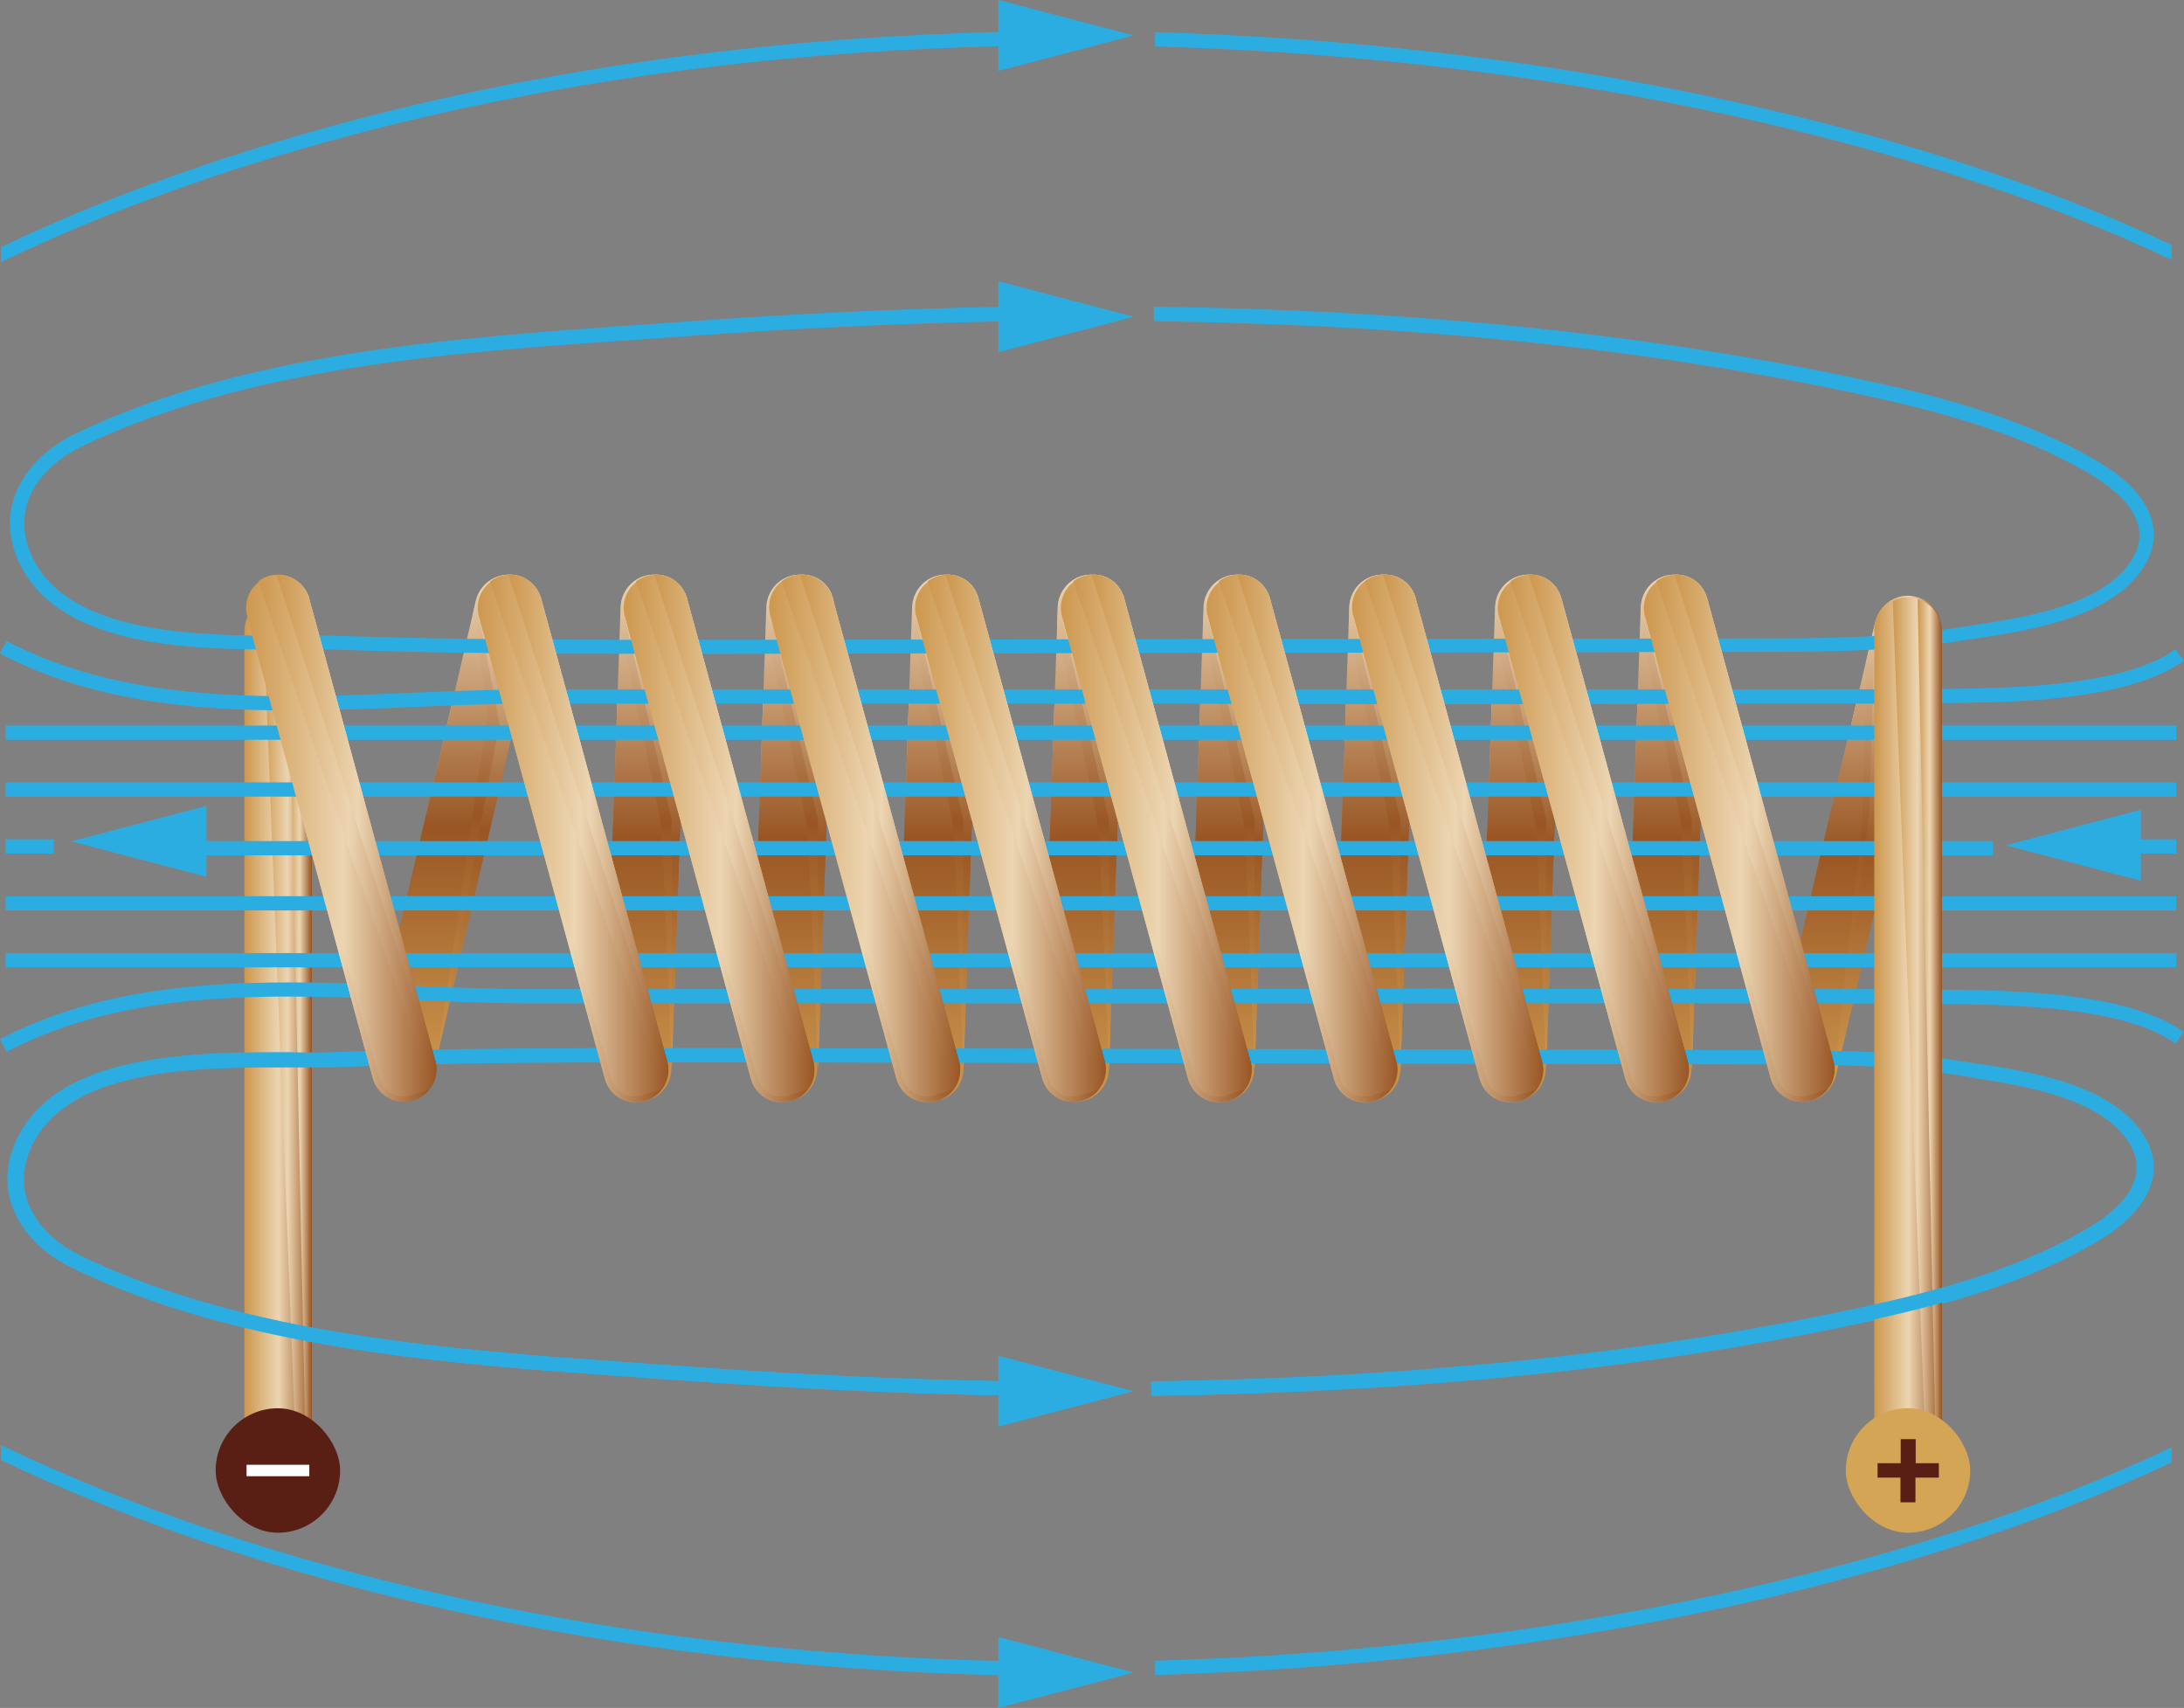 <svg xmlns="http://www.w3.org/2000/svg" xmlns:xlink="http://www.w3.org/1999/xlink" viewBox="0 0 265.21 207.39"><rect x="0" y="0" width="265.21" height="207.39" fill="#808080" stroke="none"/><defs><style>.cls-1{isolation:isolate;}.cls-2{fill:url(#未命名的渐变_8);}.cls-26,.cls-27,.cls-28,.cls-29,.cls-3,.cls-30,.cls-31,.cls-32,.cls-33,.cls-34,.cls-35,.cls-36,.cls-37,.cls-38,.cls-39,.cls-4,.cls-40,.cls-41,.cls-42,.cls-43,.cls-44,.cls-45,.cls-5,.cls-58,.cls-59,.cls-61,.cls-62,.cls-65,.cls-66,.cls-68,.cls-69,.cls-71,.cls-72,.cls-74,.cls-75,.cls-77,.cls-78,.cls-80,.cls-81,.cls-83,.cls-84,.cls-86,.cls-87,.cls-89,.cls-90{mix-blend-mode:multiply;}.cls-3{fill:url(#未命名的渐变_8-2);}.cls-4{fill:url(#未命名的渐变_8-3);}.cls-6{fill:url(#未命名的渐变_13);}.cls-7{fill:url(#未命名的渐变_13-2);}.cls-8{fill:url(#未命名的渐变_13-3);}.cls-9{fill:url(#未命名的渐变_13-4);}.cls-10{fill:url(#未命名的渐变_13-5);}.cls-11{fill:url(#未命名的渐变_13-6);}.cls-12{fill:url(#未命名的渐变_13-7);}.cls-13{fill:url(#未命名的渐变_13-8);}.cls-14{fill:url(#未命名的渐变_13-9);}.cls-15{fill:url(#未命名的渐变_13-10);}.cls-16{fill:url(#未命名的渐变_13-11);}.cls-17{fill:url(#未命名的渐变_13-12);}.cls-18{fill:url(#未命名的渐变_13-13);}.cls-19{fill:url(#未命名的渐变_13-14);}.cls-20{fill:url(#未命名的渐变_13-15);}.cls-21{fill:url(#未命名的渐变_13-16);}.cls-22{fill:url(#未命名的渐变_13-17);}.cls-23{fill:url(#未命名的渐变_13-18);}.cls-24{fill:url(#未命名的渐变_13-19);}.cls-25{fill:url(#未命名的渐变_13-20);}.cls-26{fill:url(#未命名的渐变_13-21);}.cls-27{fill:url(#未命名的渐变_13-22);}.cls-28{fill:url(#未命名的渐变_13-23);}.cls-29{fill:url(#未命名的渐变_13-24);}.cls-30{fill:url(#未命名的渐变_13-25);}.cls-31{fill:url(#未命名的渐变_13-26);}.cls-32{fill:url(#未命名的渐变_13-27);}.cls-33{fill:url(#未命名的渐变_13-28);}.cls-34{fill:url(#未命名的渐变_13-29);}.cls-35{fill:url(#未命名的渐变_13-30);}.cls-36{fill:url(#未命名的渐变_13-31);}.cls-37{fill:url(#未命名的渐变_13-32);}.cls-38{fill:url(#未命名的渐变_13-33);}.cls-39{fill:url(#未命名的渐变_13-34);}.cls-40{fill:url(#未命名的渐变_13-35);}.cls-41{fill:url(#未命名的渐变_13-36);}.cls-42{fill:url(#未命名的渐变_13-37);}.cls-43{fill:url(#未命名的渐变_13-38);}.cls-44{fill:url(#未命名的渐变_13-39);}.cls-45{fill:url(#未命名的渐变_13-40);}.cls-46{fill:#2cade2;}.cls-47{fill:url(#未命名的渐变_8-4);}.cls-48{fill:url(#未命名的渐变_8-5);}.cls-49{fill:url(#未命名的渐变_8-6);}.cls-50{fill:url(#未命名的渐变_8-7);}.cls-51{fill:url(#未命名的渐变_8-8);}.cls-52{fill:url(#未命名的渐变_8-9);}.cls-53{fill:url(#未命名的渐变_8-10);}.cls-54{fill:url(#未命名的渐变_8-11);}.cls-55{fill:url(#未命名的渐变_8-12);}.cls-56{fill:url(#未命名的渐变_8-13);}.cls-57,.cls-60,.cls-64,.cls-67,.cls-70,.cls-73,.cls-76,.cls-79,.cls-82,.cls-85,.cls-88{mix-blend-mode:screen;}.cls-57{fill:url(#未命名的渐变_8-14);}.cls-58{fill:url(#未命名的渐变_8-15);}.cls-59{fill:url(#未命名的渐变_8-16);}.cls-60{fill:url(#未命名的渐变_8-17);}.cls-61{fill:url(#未命名的渐变_8-18);}.cls-62{fill:url(#未命名的渐变_8-19);}.cls-63{fill:url(#未命名的渐变_8-20);}.cls-64{fill:url(#未命名的渐变_8-21);}.cls-65{fill:url(#未命名的渐变_8-22);}.cls-66{fill:url(#未命名的渐变_8-23);}.cls-67{fill:url(#未命名的渐变_8-24);}.cls-68{fill:url(#未命名的渐变_8-25);}.cls-69{fill:url(#未命名的渐变_8-26);}.cls-70{fill:url(#未命名的渐变_8-27);}.cls-71{fill:url(#未命名的渐变_8-28);}.cls-72{fill:url(#未命名的渐变_8-29);}.cls-73{fill:url(#未命名的渐变_8-30);}.cls-74{fill:url(#未命名的渐变_8-31);}.cls-75{fill:url(#未命名的渐变_8-32);}.cls-76{fill:url(#未命名的渐变_8-33);}.cls-77{fill:url(#未命名的渐变_8-34);}.cls-78{fill:url(#未命名的渐变_8-35);}.cls-79{fill:url(#未命名的渐变_8-36);}.cls-80{fill:url(#未命名的渐变_8-37);}.cls-81{fill:url(#未命名的渐变_8-38);}.cls-82{fill:url(#未命名的渐变_8-39);}.cls-83{fill:url(#未命名的渐变_8-40);}.cls-84{fill:url(#未命名的渐变_8-41);}.cls-85{fill:url(#未命名的渐变_8-42);}.cls-86{fill:url(#未命名的渐变_8-43);}.cls-87{fill:url(#未命名的渐变_8-44);}.cls-88{fill:url(#未命名的渐变_8-45);}.cls-89{fill:url(#未命名的渐变_8-46);}.cls-90{fill:url(#未命名的渐变_8-47);}.cls-91{fill:#591f14;}.cls-92{fill:#d3a554;}.cls-93{fill:#fff;}</style><linearGradient id="未命名的渐变_8" x1="29.68" y1="125.63" x2="37.82" y2="125.63" gradientUnits="userSpaceOnUse"><stop offset="0" stop-color="#cd974e"/><stop offset="0.51" stop-color="#ecd5b2"/><stop offset="1" stop-color="#995624"/></linearGradient><linearGradient id="未命名的渐变_8-2" x1="31.89" y1="125.29" x2="37.82" y2="125.29" xlink:href="#未命名的渐变_8"/><linearGradient id="未命名的渐变_8-3" x1="34.91" y1="124.81" x2="37.82" y2="124.81" xlink:href="#未命名的渐变_8"/><linearGradient id="未命名的渐变_13" x1="3586.26" y1="-15.77" x2="3621.35" y2="-15.77" gradientTransform="translate(94.23 3705.59) rotate(-90)" gradientUnits="userSpaceOnUse"><stop offset="0" stop-color="#cd974e"/><stop offset="0.5" stop-color="#995624"/><stop offset="1" stop-color="#ecd5b2"/></linearGradient><linearGradient id="未命名的渐变_13-2" x1="3586.26" y1="1.93" x2="3621.35" y2="1.93" xlink:href="#未命名的渐变_13"/><linearGradient id="未命名的渐变_13-3" x1="3586.26" y1="19.63" x2="3621.35" y2="19.63" xlink:href="#未命名的渐变_13"/><linearGradient id="未命名的渐变_13-4" x1="3586.26" y1="37.33" x2="3621.35" y2="37.33" xlink:href="#未命名的渐变_13"/><linearGradient id="未命名的渐变_13-5" x1="3586.26" y1="55.02" x2="3621.35" y2="55.02" xlink:href="#未命名的渐变_13"/><linearGradient id="未命名的渐变_13-6" x1="3586.26" y1="72.72" x2="3621.35" y2="72.72" xlink:href="#未命名的渐变_13"/><linearGradient id="未命名的渐变_13-7" x1="3586.26" y1="90.42" x2="3621.35" y2="90.42" xlink:href="#未命名的渐变_13"/><linearGradient id="未命名的渐变_13-8" x1="3586.26" y1="108.12" x2="3621.35" y2="108.12" xlink:href="#未命名的渐变_13"/><linearGradient id="未命名的渐变_13-9" x1="3586.26" y1="-39.08" x2="3621.35" y2="-39.08" xlink:href="#未命名的渐变_13"/><linearGradient id="未命名的渐变_13-10" x1="3586.26" y1="131.39" x2="3621.35" y2="131.39" xlink:href="#未命名的渐变_13"/><linearGradient id="未命名的渐变_13-11" x1="78.47" y1="133.79" x2="78.47" y2="69.78" gradientTransform="matrix(1, 0, 0, 1, 0, 0)" xlink:href="#未命名的渐变_13"/><linearGradient id="未命名的渐变_13-12" x1="96.16" y1="133.79" x2="96.16" y2="69.78" gradientTransform="matrix(1, 0, 0, 1, 0, 0)" xlink:href="#未命名的渐变_13"/><linearGradient id="未命名的渐变_13-13" x1="113.86" y1="133.79" x2="113.86" y2="69.78" gradientTransform="matrix(1, 0, 0, 1, 0, 0)" xlink:href="#未命名的渐变_13"/><linearGradient id="未命名的渐变_13-14" x1="131.56" y1="133.79" x2="131.56" y2="69.78" gradientTransform="matrix(1, 0, 0, 1, 0, 0)" xlink:href="#未命名的渐变_13"/><linearGradient id="未命名的渐变_13-15" x1="149.26" y1="133.79" x2="149.26" y2="69.78" gradientTransform="matrix(1, 0, 0, 1, 0, 0)" xlink:href="#未命名的渐变_13"/><linearGradient id="未命名的渐变_13-16" x1="166.95" y1="133.79" x2="166.95" y2="69.78" gradientTransform="matrix(1, 0, 0, 1, 0, 0)" xlink:href="#未命名的渐变_13"/><linearGradient id="未命名的渐变_13-17" x1="184.65" y1="133.79" x2="184.65" y2="69.78" gradientTransform="matrix(1, 0, 0, 1, 0, 0)" xlink:href="#未命名的渐变_13"/><linearGradient id="未命名的渐变_13-18" x1="202.35" y1="133.79" x2="202.35" y2="69.78" gradientTransform="matrix(1, 0, 0, 1, 0, 0)" xlink:href="#未命名的渐变_13"/><linearGradient id="未命名的渐变_13-19" x1="55.48" y1="131.02" x2="55.48" y2="69.78" gradientTransform="matrix(1, 0, 0, 1, 0, 0)" xlink:href="#未命名的渐变_13"/><linearGradient id="未命名的渐变_13-20" x1="225.3" y1="133.79" x2="225.3" y2="72.54" gradientTransform="matrix(1, 0, 0, 1, 0, 0)" xlink:href="#未命名的渐变_13"/><linearGradient id="未命名的渐变_13-21" x1="59.43" y1="127.83" x2="59.43" y2="69.78" gradientTransform="matrix(1, 0, 0, 1, 0, 0)" xlink:href="#未命名的渐变_13"/><linearGradient id="未命名的渐变_13-22" x1="59.03" y1="127.83" x2="59.03" y2="73.75" gradientTransform="matrix(1, 0, 0, 1, 0, 0)" xlink:href="#未命名的渐变_13"/><linearGradient id="未命名的渐变_13-23" x1="79.39" y1="129.87" x2="79.39" y2="69.78" gradientTransform="matrix(1, 0, 0, 1, 0, 0)" xlink:href="#未命名的渐变_13"/><linearGradient id="未命名的渐变_13-24" x1="79.61" y1="129.87" x2="79.61" y2="74.74" gradientTransform="matrix(1, 0, 0, 1, 0, 0)" xlink:href="#未命名的渐变_13"/><linearGradient id="未命名的渐变_13-25" x1="97.15" y1="129.87" x2="97.15" y2="69.78" gradientTransform="matrix(1, 0, 0, 1, 0, 0)" xlink:href="#未命名的渐变_13"/><linearGradient id="未命名的渐变_13-26" x1="97.38" y1="129.87" x2="97.38" y2="74.74" gradientTransform="matrix(1, 0, 0, 1, 0, 0)" xlink:href="#未命名的渐变_13"/><linearGradient id="未命名的渐变_13-27" x1="114.79" y1="129.87" x2="114.79" y2="69.78" gradientTransform="matrix(1, 0, 0, 1, 0, 0)" xlink:href="#未命名的渐变_13"/><linearGradient id="未命名的渐变_13-28" x1="115.01" y1="129.87" x2="115.01" y2="74.74" gradientTransform="matrix(1, 0, 0, 1, 0, 0)" xlink:href="#未命名的渐变_13"/><linearGradient id="未命名的渐变_13-29" x1="132.48" y1="129.87" x2="132.48" y2="69.78" gradientTransform="matrix(1, 0, 0, 1, 0, 0)" xlink:href="#未命名的渐变_13"/><linearGradient id="未命名的渐变_13-30" x1="132.7" y1="129.87" x2="132.7" y2="74.74" gradientTransform="matrix(1, 0, 0, 1, 0, 0)" xlink:href="#未命名的渐变_13"/><linearGradient id="未命名的渐变_13-31" x1="150.18" y1="129.87" x2="150.18" y2="69.78" gradientTransform="matrix(1, 0, 0, 1, 0, 0)" xlink:href="#未命名的渐变_13"/><linearGradient id="未命名的渐变_13-32" x1="150.4" y1="129.87" x2="150.4" y2="74.74" gradientTransform="matrix(1, 0, 0, 1, 0, 0)" xlink:href="#未命名的渐变_13"/><linearGradient id="未命名的渐变_13-33" x1="167.88" y1="129.87" x2="167.88" y2="69.78" gradientTransform="matrix(1, 0, 0, 1, 0, 0)" xlink:href="#未命名的渐变_13"/><linearGradient id="未命名的渐变_13-34" x1="168.1" y1="129.87" x2="168.1" y2="74.74" gradientTransform="matrix(1, 0, 0, 1, 0, 0)" xlink:href="#未命名的渐变_13"/><linearGradient id="未命名的渐变_13-35" x1="185.58" y1="129.87" x2="185.58" y2="69.78" gradientTransform="matrix(1, 0, 0, 1, 0, 0)" xlink:href="#未命名的渐变_13"/><linearGradient id="未命名的渐变_13-36" x1="185.8" y1="129.87" x2="185.8" y2="74.74" gradientTransform="matrix(1, 0, 0, 1, 0, 0)" xlink:href="#未命名的渐变_13"/><linearGradient id="未命名的渐变_13-37" x1="203.27" y1="129.87" x2="203.27" y2="69.78" gradientTransform="matrix(1, 0, 0, 1, 0, 0)" xlink:href="#未命名的渐变_13"/><linearGradient id="未命名的渐变_13-38" x1="203.5" y1="129.87" x2="203.5" y2="74.74" gradientTransform="matrix(1, 0, 0, 1, 0, 0)" xlink:href="#未命名的渐变_13"/><linearGradient id="未命名的渐变_13-39" x1="229.09" y1="131.48" x2="229.09" y2="72.54" gradientTransform="matrix(1, 0, 0, 1, 0, 0)" xlink:href="#未命名的渐变_13"/><linearGradient id="未命名的渐变_13-40" x1="227.95" y1="130.6" x2="227.95" y2="75.9" gradientTransform="matrix(1, 0, 0, 1, 0, 0)" xlink:href="#未命名的渐变_13"/><linearGradient id="未命名的渐变_8-4" x1="57.99" y1="101.78" x2="81.16" y2="101.78" xlink:href="#未命名的渐变_8"/><linearGradient id="未命名的渐变_8-5" x1="75.7" y1="101.78" x2="98.88" y2="101.78" xlink:href="#未命名的渐变_8"/><linearGradient id="未命名的渐变_8-6" x1="227.62" y1="125.63" x2="235.77" y2="125.63" xlink:href="#未命名的渐变_8"/><linearGradient id="未命名的渐变_8-7" x1="93.4" y1="101.78" x2="116.58" y2="101.78" xlink:href="#未命名的渐变_8"/><linearGradient id="未命名的渐变_8-8" x1="111.1" y1="101.78" x2="134.28" y2="101.78" xlink:href="#未命名的渐变_8"/><linearGradient id="未命名的渐变_8-9" x1="128.8" y1="101.78" x2="151.98" y2="101.78" xlink:href="#未命名的渐变_8"/><linearGradient id="未命名的渐变_8-10" x1="146.5" y1="101.78" x2="169.67" y2="101.78" xlink:href="#未命名的渐变_8"/><linearGradient id="未命名的渐变_8-11" x1="164.19" y1="101.78" x2="187.37" y2="101.78" xlink:href="#未命名的渐变_8"/><linearGradient id="未命名的渐变_8-12" x1="181.89" y1="101.78" x2="205.07" y2="101.78" xlink:href="#未命名的渐变_8"/><linearGradient id="未命名的渐变_8-13" x1="199.59" y1="101.78" x2="222.77" y2="101.78" xlink:href="#未命名的渐变_8"/><linearGradient id="未命名的渐变_8-14" x1="227.62" y1="127.3" x2="233.39" y2="127.3" xlink:href="#未命名的渐变_8"/><linearGradient id="未命名的渐变_8-15" x1="229.84" y1="125.29" x2="235.77" y2="125.29" xlink:href="#未命名的渐变_8"/><linearGradient id="未命名的渐变_8-16" x1="232.86" y1="124.81" x2="235.77" y2="124.81" xlink:href="#未命名的渐变_8"/><linearGradient id="未命名的渐变_8-17" x1="57.99" y1="103.77" x2="80.31" y2="103.77" xlink:href="#未命名的渐变_8"/><linearGradient id="未命名的渐变_8-18" x1="59.52" y1="100.82" x2="81.16" y2="100.82" xlink:href="#未命名的渐变_8"/><linearGradient id="未命名的渐变_8-19" x1="61.74" y1="99.92" x2="81.16" y2="99.92" xlink:href="#未命名的渐变_8"/><linearGradient id="未命名的渐变_8-20" x1="29.82" y1="101.78" x2="53" y2="101.78" xlink:href="#未命名的渐变_8"/><linearGradient id="未命名的渐变_8-21" x1="29.82" y1="103.77" x2="52.14" y2="103.77" xlink:href="#未命名的渐变_8"/><linearGradient id="未命名的渐变_8-22" x1="31.35" y1="100.82" x2="53" y2="100.82" xlink:href="#未命名的渐变_8"/><linearGradient id="未命名的渐变_8-23" x1="33.57" y1="99.92" x2="52.99" y2="99.92" xlink:href="#未命名的渐变_8"/><linearGradient id="未命名的渐变_8-24" x1="75.71" y1="103.77" x2="98.03" y2="103.77" xlink:href="#未命名的渐变_8"/><linearGradient id="未命名的渐变_8-25" x1="77.23" y1="100.82" x2="98.88" y2="100.82" xlink:href="#未命名的渐变_8"/><linearGradient id="未命名的渐变_8-26" x1="79.46" y1="99.92" x2="98.88" y2="99.92" xlink:href="#未命名的渐变_8"/><linearGradient id="未命名的渐变_8-27" x1="93.4" y1="103.77" x2="115.73" y2="103.77" xlink:href="#未命名的渐变_8"/><linearGradient id="未命名的渐变_8-28" x1="94.93" y1="100.82" x2="116.58" y2="100.82" xlink:href="#未命名的渐变_8"/><linearGradient id="未命名的渐变_8-29" x1="97.15" y1="99.92" x2="116.57" y2="99.92" xlink:href="#未命名的渐变_8"/><linearGradient id="未命名的渐变_8-30" x1="111.1" y1="103.77" x2="133.42" y2="103.77" xlink:href="#未命名的渐变_8"/><linearGradient id="未命名的渐变_8-31" x1="112.63" y1="100.82" x2="134.28" y2="100.82" xlink:href="#未命名的渐变_8"/><linearGradient id="未命名的渐变_8-32" x1="114.85" y1="99.92" x2="134.27" y2="99.92" xlink:href="#未命名的渐变_8"/><linearGradient id="未命名的渐变_8-33" x1="128.8" y1="103.77" x2="151.12" y2="103.77" xlink:href="#未命名的渐变_8"/><linearGradient id="未命名的渐变_8-34" x1="130.33" y1="100.82" x2="151.97" y2="100.82" xlink:href="#未命名的渐变_8"/><linearGradient id="未命名的渐变_8-35" x1="132.55" y1="99.92" x2="151.97" y2="99.92" xlink:href="#未命名的渐变_8"/><linearGradient id="未命名的渐变_8-36" x1="146.5" y1="103.77" x2="168.82" y2="103.77" xlink:href="#未命名的渐变_8"/><linearGradient id="未命名的渐变_8-37" x1="148.02" y1="100.82" x2="169.67" y2="100.82" xlink:href="#未命名的渐变_8"/><linearGradient id="未命名的渐变_8-38" x1="150.25" y1="99.92" x2="169.67" y2="99.92" xlink:href="#未命名的渐变_8"/><linearGradient id="未命名的渐变_8-39" x1="164.2" y1="103.77" x2="186.52" y2="103.77" xlink:href="#未命名的渐变_8"/><linearGradient id="未命名的渐变_8-40" x1="165.72" y1="100.82" x2="187.37" y2="100.82" xlink:href="#未命名的渐变_8"/><linearGradient id="未命名的渐变_8-41" x1="167.94" y1="99.92" x2="187.36" y2="99.92" xlink:href="#未命名的渐变_8"/><linearGradient id="未命名的渐变_8-42" x1="181.89" y1="103.77" x2="204.21" y2="103.77" xlink:href="#未命名的渐变_8"/><linearGradient id="未命名的渐变_8-43" x1="183.42" y1="100.82" x2="205.07" y2="100.82" xlink:href="#未命名的渐变_8"/><linearGradient id="未命名的渐变_8-44" x1="185.64" y1="99.92" x2="205.06" y2="99.92" xlink:href="#未命名的渐变_8"/><linearGradient id="未命名的渐变_8-45" x1="199.59" y1="103.77" x2="221.91" y2="103.77" xlink:href="#未命名的渐变_8"/><linearGradient id="未命名的渐变_8-46" x1="201.12" y1="100.82" x2="222.76" y2="100.82" xlink:href="#未命名的渐变_8"/><linearGradient id="未命名的渐变_8-47" x1="203.34" y1="99.92" x2="222.76" y2="99.92" xlink:href="#未命名的渐变_8"/></defs><title>放电间隙</title><g class="cls-1"><g id="图层_2" data-name="图层 2"><g id="图层_1-2" data-name="图层 1"><path class="cls-2" d="M29.68,76.62v98a4.07,4.07,0,1,0,8.14,0v-98a4.07,4.07,0,1,0-8.14,0Z"/><path class="cls-3" d="M31.89,73,36,178a4.06,4.06,0,0,0,1.84-3.4v-98A4,4,0,0,0,31.89,73Z"/><path class="cls-4" d="M37.14,176.88a4,4,0,0,0,.68-2.24v-98a4.06,4.06,0,0,0-2.91-3.89Z"/><g class="cls-5"><polygon class="cls-6" points="81.93 119.33 83.14 84.24 75 84.24 73.79 119.33 81.93 119.33"/><polygon class="cls-7" points="99.63 119.33 100.84 84.24 92.69 84.24 91.48 119.33 99.63 119.33"/><polygon class="cls-8" points="117.33 119.33 118.54 84.24 110.39 84.24 109.18 119.33 117.33 119.33"/><polygon class="cls-9" points="135.03 119.33 136.24 84.24 128.09 84.24 126.88 119.33 135.03 119.33"/><polygon class="cls-10" points="152.72 119.33 153.93 84.24 145.79 84.24 144.58 119.33 152.72 119.33"/><polygon class="cls-11" points="170.42 119.33 171.63 84.24 163.49 84.24 162.28 119.33 170.42 119.33"/><polygon class="cls-12" points="188.12 119.33 189.33 84.24 181.18 84.24 179.97 119.33 188.12 119.33"/><polygon class="cls-13" points="205.82 119.33 207.03 84.24 198.88 84.24 197.67 119.33 205.82 119.33"/><polygon class="cls-14" points="55.16 84.24 47 119.33 55.15 119.33 63.31 84.24 55.16 84.24"/><polygon class="cls-15" points="225.57 119.33 233.82 84.24 225.67 84.24 217.43 119.33 225.57 119.33"/></g><path class="cls-16" d="M73.43,129.84l1.93-56.15a4.07,4.07,0,0,1,4-3.91h.29a3.8,3.8,0,0,1,3.81,3.94l-1.94,56.15a4.07,4.07,0,0,1-4,3.92h-.28A3.79,3.79,0,0,1,73.43,129.84Z"/><path class="cls-17" d="M91.12,129.84l1.94-56.15a4.07,4.07,0,0,1,4-3.91h.28a3.78,3.78,0,0,1,3.81,3.94l-1.93,56.15a4.09,4.09,0,0,1-4,3.92h-.29A3.8,3.8,0,0,1,91.12,129.84Z"/><path class="cls-18" d="M108.82,129.84l1.94-56.15a4.07,4.07,0,0,1,4-3.91h.29a3.78,3.78,0,0,1,3.81,3.94L117,129.87a4.09,4.09,0,0,1-4,3.92h-.29A3.79,3.79,0,0,1,108.82,129.84Z"/><path class="cls-19" d="M126.52,129.84l1.93-56.15a4.08,4.08,0,0,1,4.05-3.91h.29a3.79,3.79,0,0,1,3.81,3.94l-1.94,56.15a4.07,4.07,0,0,1-4,3.92h-.29A3.79,3.79,0,0,1,126.52,129.84Z"/><path class="cls-20" d="M144.22,129.84l1.93-56.15a4.08,4.08,0,0,1,4-3.91h.29a3.8,3.8,0,0,1,3.81,3.94l-1.94,56.15a4.07,4.07,0,0,1-4.05,3.92H148A3.79,3.79,0,0,1,144.22,129.84Z"/><path class="cls-21" d="M161.91,129.84l1.94-56.15a4.07,4.07,0,0,1,4.05-3.91h.28A3.78,3.78,0,0,1,172,73.72l-1.93,56.15a4.07,4.07,0,0,1-4.05,3.92h-.29A3.8,3.8,0,0,1,161.91,129.84Z"/><path class="cls-22" d="M179.61,129.84l1.94-56.15a4.07,4.07,0,0,1,4-3.91h.28a3.78,3.78,0,0,1,3.81,3.94l-1.93,56.15a4.09,4.09,0,0,1-4,3.92h-.29A3.8,3.8,0,0,1,179.61,129.84Z"/><path class="cls-23" d="M197.31,129.84l1.93-56.15a4.08,4.08,0,0,1,4-3.91h.29a3.79,3.79,0,0,1,3.81,3.94l-1.93,56.15a4.09,4.09,0,0,1-4.05,3.92h-.29A3.79,3.79,0,0,1,197.31,129.84Z"/><path class="cls-24" d="M53.17,127.83,65.59,74.44a3.75,3.75,0,0,0-3.66-4.66h-.15a4.15,4.15,0,0,0-4,3.19L45.36,126.36A3.75,3.75,0,0,0,49,131h.14A4.14,4.14,0,0,0,53.17,127.83Z"/><path class="cls-25" d="M222.93,130.6l12.54-53.39a3.75,3.75,0,0,0-3.66-4.67h-.14a4.15,4.15,0,0,0-4,3.19l-12.54,53.39a3.75,3.75,0,0,0,3.66,4.67h.14A4.15,4.15,0,0,0,222.93,130.6Z"/><path class="cls-26" d="M61.93,69.78h-.15a4.15,4.15,0,0,0-4,3.19l-.33,1.45,1.78,12-6.06,41.4L65.59,74.44A3.75,3.75,0,0,0,61.93,69.78Z"/><polygon class="cls-27" points="57.99 73.75 60.65 87.91 53.17 127.83 64.89 77.46 57.99 73.75"/><path class="cls-28" d="M81.57,129.87l1.94-56.15a3.8,3.8,0,0,0-3.81-3.94h-.29a4.07,4.07,0,0,0-4,3.91l-.09,2.57c2,9.59,5,23.64,5,24.14C80.45,101.16,81.57,129.87,81.57,129.87Z"/><polygon class="cls-29" points="81.57 129.87 83.38 77.44 75.84 74.74 81.57 99.57 81.57 129.87"/><path class="cls-30" d="M99.33,129.87l1.94-56.15a3.79,3.79,0,0,0-3.81-3.94h-.29a4.08,4.08,0,0,0-4,3.91L93,76.26c2,9.59,4.95,23.64,5,24.14C98.21,101.16,99.33,129.87,99.33,129.87Z"/><polygon class="cls-31" points="99.33 129.87 101.14 77.44 93.61 74.74 99.33 99.57 99.33 129.87"/><path class="cls-32" d="M117,129.87l1.93-56.15a3.78,3.78,0,0,0-3.81-3.94h-.29a4.07,4.07,0,0,0-4,3.91l-.09,2.57c2,9.59,5,23.64,5,24.14C115.84,101.16,117,129.87,117,129.87Z"/><polygon class="cls-33" points="116.97 129.87 118.77 77.44 111.24 74.74 116.97 99.57 116.97 129.87"/><path class="cls-34" d="M134.66,129.87l1.94-56.15a3.79,3.79,0,0,0-3.81-3.94h-.29a4.08,4.08,0,0,0-4.05,3.91l-.09,2.57c2,9.59,5,23.64,5,24.14C133.54,101.16,134.66,129.87,134.66,129.87Z"/><polygon class="cls-35" points="134.66 129.87 136.47 77.44 128.94 74.74 134.66 99.57 134.66 129.87"/><path class="cls-36" d="M152.36,129.87l1.94-56.15a3.8,3.8,0,0,0-3.81-3.94h-.29a4.08,4.08,0,0,0-4,3.91l-.09,2.57c2,9.59,4.95,23.64,5,24.14C151.24,101.16,152.36,129.87,152.36,129.87Z"/><polygon class="cls-37" points="152.36 129.87 154.17 77.44 146.64 74.74 152.36 99.57 152.36 129.87"/><path class="cls-38" d="M170.06,129.87,172,73.72a3.78,3.78,0,0,0-3.81-3.94h-.28a4.07,4.07,0,0,0-4.05,3.91l-.09,2.57c2,9.59,5,23.64,5,24.14C168.93,101.16,170.06,129.87,170.06,129.87Z"/><polygon class="cls-39" points="170.06 129.87 171.87 77.44 164.33 74.74 170.06 99.57 170.06 129.87"/><path class="cls-40" d="M187.76,129.87l1.93-56.15a3.78,3.78,0,0,0-3.81-3.94h-.28a4.07,4.07,0,0,0-4,3.91l-.09,2.57c2,9.59,4.95,23.64,5,24.14C186.63,101.16,187.76,129.87,187.76,129.87Z"/><polygon class="cls-41" points="187.76 129.87 189.56 77.44 182.03 74.74 187.76 99.57 187.76 129.87"/><path class="cls-42" d="M205.46,129.87l1.93-56.15a3.79,3.79,0,0,0-3.81-3.94h-.29a4.08,4.08,0,0,0-4,3.91l-.08,2.57c2,9.59,5,23.64,5,24.14C204.33,101.16,205.46,129.87,205.46,129.87Z"/><polygon class="cls-43" points="205.46 129.87 207.26 77.44 199.73 74.74 205.46 99.57 205.46 129.87"/><path class="cls-44" d="M222.6,131.48a5.14,5.14,0,0,0,.33-.88l12.54-53.39a3.75,3.75,0,0,0-3.66-4.67h-.14a4.15,4.15,0,0,0-4,3.19l-1,4.27-.54,19.92Z"/><polygon class="cls-45" points="232.96 87.88 227.69 75.9 226.97 98.93 222.93 130.6 232.96 87.88"/><rect class="cls-46" x="0.69" y="88.1" width="263.58" height="1.73"/><rect class="cls-46" x="0.69" y="95" width="263.58" height="1.73"/><rect class="cls-46" x="0.69" y="108.82" width="263.58" height="1.73"/><rect class="cls-46" x="0.69" y="115.73" width="263.58" height="1.73"/><path class="cls-46" d="M35.09,86.26C22.86,86.26,10.79,85,0,79.37l.8-1.53c14.79,7.72,32.3,7,49.22,6.28,4.89-.2,9.51-.4,14.1-.4H112l29,0c21.4,0,43.54,0,65.32,0q6.19,0,12.4,0c6.67,0,13.57,0,20.36-.11,7.24-.14,19.42-.63,25.09-4.78l1,1.4c-6.08,4.44-18.57,5-26.08,5.1-6.81.13-13.72.12-20.39.12-4.13,0-8.26,0-12.39,0-21.79.08-43.93.06-65.33,0l-29,0-47.86,0c-4.56,0-9.16.19-14,.4S40.09,86.26,35.09,86.26Z"/><path class="cls-46" d="M35.09,119.29c-12.23,0-24.3,1.26-35.09,6.89l.8,1.53c14.79-7.72,32.3-7,49.22-6.28,4.89.2,9.51.4,14.1.4H141c21.4,0,43.54,0,65.32,0q6.19,0,12.4,0c6.67,0,13.57,0,20.36.12,7.24.13,19.42.62,25.09,4.77l1-1.4c-6.08-4.44-18.57-5-26.08-5.1-6.81-.13-13.72-.12-20.39-.12q-6.19,0-12.39,0c-21.79-.08-43.93-.06-65.33,0l-29,0-47.86,0c-4.56,0-9.16-.19-14-.39S40.09,119.29,35.09,119.29Z"/><path class="cls-46" d="M121.27,3.89C74.6,5,32.24,14.71.11,30v1.82c32-15.33,74.37-25.1,121.16-26.21Z"/><path class="cls-46" d="M140.27,3.92V5.64C186.33,6.88,232.06,16.5,263.7,31.55V29.73C231.9,14.72,186.21,5.15,140.27,3.92Z"/><path class="cls-46" d="M121.27,201.68C74.48,200.57,32.07,190.81.11,175.47v1.82c32.13,15.29,74.49,25,121.16,26.12Z"/><path class="cls-46" d="M140.27,201.65v1.73c45.94-1.23,91.63-10.8,123.43-25.81v-1.83C232.06,190.8,186.33,200.42,140.27,201.65Z"/><path class="cls-46" d="M260.46,138.06c-3.83-6.44-14.17-8-21-9l-1.7-.26c-8.29-1.29-16.78-1.29-25-1.3L89,127.26c-15.94,0-32.43-.06-48.64.5-1.56.06-3.37.06-5.34,0-11.07,0-27.71,0-32.67,10.6C-.92,145.33,3.39,151.22,9.09,154c20.38,9.86,45.73,11.64,68.09,13.22l5.38.38c13.84,1,26.6,1.61,38.71,1.83v-1.72c-12.07-.22-24.78-.82-38.59-1.83l-5.38-.38c-22.21-1.57-47.38-3.34-67.46-13-4.58-2.22-8.89-7-6-13.3,4.31-9.23,19.18-9.59,29.75-9.59H35c2,0,3.82,0,5.4,0C56.56,128.92,73,129,89,129l123.81.24c8.15,0,16.58,0,24.73,1.28l1.71.26c6.52,1,16.36,2.44,19.77,8.18,2.73,4.59-1.91,8.29-4.92,10.09-8.67,5.17-18.84,7.81-27.64,9.71-25.89,5.59-54.2,8.54-86.29,9v1.73c32.22-.44,60.65-3.39,86.66-9,8.93-1.93,19.27-4.62,28.16-9.92C261,146.9,263,142.36,260.46,138.06Z"/><path class="cls-46" d="M254.94,56.16c-8.89-5.3-19.23-8-28.16-9.92-26-5.62-54.44-8.58-86.66-9V39c32.09.44,60.4,3.38,86.29,9,8.8,1.9,19,4.54,27.64,9.71,3,1.8,7.66,5.49,4.92,10.09-3.41,5.74-13.25,7.2-19.77,8.18l-1.71.26c-8.14,1.27-16.55,1.27-24.68,1.28L89,77.69c-15.92,0-32.39.06-48.57-.5-1.23,0-2.61,0-4.1,0H35c-10.63,0-26.61,0-31.11-9.6C1,61.28,5.26,56.47,9.84,54.25c20.09-9.72,45.27-11.49,67.48-13l5.36-.38c13.81-1,26.52-1.61,38.59-1.83V37.26c-12.11.23-24.87.83-38.71,1.84l-5.36.38C54.83,41.05,29.48,42.83,9.09,52.69c-5.7,2.77-10,8.65-6.78,15.58C7.27,78.91,24,78.87,35,78.87c2,0,3.77,0,5.33,0,12.46.44,25.08.52,37.49.52l11.15,0,123.85-.24c8.2,0,16.68,0,24.95-1.3l1.7-.26c6.84-1,17.17-2.56,21-9C263,64.31,261,59.77,254.94,56.16Z"/><rect class="cls-46" x="0.69" y="101.91" width="5.83" height="1.73"/><rect class="cls-46" x="258.46" y="101.91" width="5.81" height="1.73"/><rect class="cls-46" x="23.83" y="102.13" width="218.19" height="1.73"/><polygon class="cls-46" points="121.23 0 121.23 8.61 137.65 4.3 121.23 0"/><polygon class="cls-46" points="121.23 34.15 121.23 42.76 137.65 38.46 121.23 34.15"/><polygon class="cls-46" points="25.07 97.86 25.07 106.46 8.65 102.16 25.07 97.86"/><polygon class="cls-46" points="259.97 98.33 259.97 106.94 243.54 102.64 259.97 98.33"/><polygon class="cls-46" points="121.23 198.78 121.23 207.39 137.65 203.09 121.23 198.78"/><path class="cls-47" d="M65.71,72.67,81,128.82a3.93,3.93,0,1,1-7.58,2.07L58.13,74.74a3.93,3.93,0,0,1,7.58-2.07Z"/><path class="cls-48" d="M83.43,72.67l15.31,56.15a3.93,3.93,0,1,1-7.58,2.07L75.85,74.74a3.93,3.93,0,0,1,7.58-2.07Z"/><path class="cls-49" d="M227.62,76.62v98a4.08,4.08,0,0,0,8.15,0v-98a4.08,4.08,0,1,0-8.15,0Z"/><path class="cls-50" d="M101.13,72.67l15.31,56.15a3.93,3.93,0,1,1-7.58,2.07L93.54,74.74a3.93,3.93,0,0,1,7.59-2.07Z"/><path class="cls-51" d="M118.82,72.67l15.32,56.15a3.93,3.93,0,1,1-7.59,2.07L111.24,74.74a3.93,3.93,0,0,1,7.58-2.07Z"/><path class="cls-52" d="M136.52,72.67l15.31,56.15a3.93,3.93,0,1,1-7.58,2.07L128.94,74.74a3.93,3.93,0,0,1,7.58-2.07Z"/><path class="cls-53" d="M154.22,72.67l15.31,56.15a3.93,3.93,0,1,1-7.58,2.07L146.64,74.74a3.93,3.93,0,0,1,7.58-2.07Z"/><path class="cls-54" d="M171.92,72.67l15.31,56.15a3.93,3.93,0,1,1-7.58,2.07L164.33,74.74a3.93,3.93,0,0,1,7.59-2.07Z"/><path class="cls-55" d="M189.61,72.67l15.32,56.15a3.93,3.93,0,1,1-7.58,2.07L182,74.74a3.93,3.93,0,0,1,7.58-2.07Z"/><path class="cls-56" d="M207.31,72.67l15.32,56.15a3.93,3.93,0,1,1-7.59,2.07L199.73,74.74a3.93,3.93,0,0,1,7.58-2.07Z"/><path class="cls-57" d="M227.62,76.62v97.82a4.22,4.22,0,0,0,3.45,4.22,4,4,0,0,0,2.32-.33l-2.08-.2a3.39,3.39,0,0,1-3.07-3.35l-.55-98.88A4.18,4.18,0,0,0,227.62,76.62Z"/><path class="cls-58" d="M229.84,73l4.08,105a4.07,4.07,0,0,0,1.85-3.4v-98a4.08,4.08,0,0,0-4.08-4.08A4,4,0,0,0,229.84,73Z"/><path class="cls-59" d="M235.09,176.88a4,4,0,0,0,.68-2.24v-98a4.06,4.06,0,0,0-2.91-3.89Z"/><path class="cls-60" d="M74.23,130.94,58,73.75l.64,2.82,14.81,54.32a3.92,3.92,0,0,0,6.87,1.4L78,133A3,3,0,0,1,74.23,130.94Z"/><path class="cls-61" d="M81,128.82,65.71,72.67a3.93,3.93,0,0,0-3.79-2.89,3.87,3.87,0,0,0-2.4.82C63.69,82.93,77.59,124,80.61,131.87A3.91,3.91,0,0,0,81,128.82Z"/><path class="cls-62" d="M81,128.82,65.71,72.67a3.93,3.93,0,0,0-3.79-2.89h-.18l19.41,60.27A3.8,3.8,0,0,0,81,128.82Z"/><path class="cls-63" d="M37.54,72.67l15.32,56.15a3.93,3.93,0,1,1-7.59,2.07L30,74.74a3.93,3.93,0,0,1,7.58-2.07Z"/><path class="cls-64" d="M46.06,130.94,29.82,73.75l.64,2.82,14.81,54.32a3.94,3.94,0,0,0,3.79,2.9,3.89,3.89,0,0,0,3.08-1.5l-2.27.71A3,3,0,0,1,46.06,130.94Z"/><path class="cls-65" d="M52.86,128.82,37.54,72.67a3.93,3.93,0,0,0-6.19-2.07C35.52,82.93,49.42,124,52.44,131.87A4,4,0,0,0,52.86,128.82Z"/><path class="cls-66" d="M52.86,128.82,37.54,72.67a3.92,3.92,0,0,0-3.79-2.89h-.18L53,130.06A4.1,4.1,0,0,0,52.86,128.82Z"/><path class="cls-67" d="M92,130.94,75.71,73.75l.63,2.82,14.82,54.32a3.92,3.92,0,0,0,6.87,1.4l-2.27.71A3,3,0,0,1,92,130.94Z"/><path class="cls-68" d="M98.74,128.82,83.43,72.67a3.94,3.94,0,0,0-6.2-2.07C81.4,82.93,95.31,124,98.32,131.87A3.87,3.87,0,0,0,98.74,128.82Z"/><path class="cls-69" d="M98.74,128.82,83.43,72.67a3.93,3.93,0,0,0-3.8-2.89h-.17l19.41,60.27A4.1,4.1,0,0,0,98.74,128.82Z"/><path class="cls-70" d="M109.64,130.94,93.4,73.75,94,76.57l14.82,54.32a3.92,3.92,0,0,0,6.87,1.4l-2.27.71A3,3,0,0,1,109.64,130.94Z"/><path class="cls-71" d="M116.44,128.82,101.12,72.67a3.93,3.93,0,0,0-6.19-2.07C99.1,82.93,113,124,116,131.87A4,4,0,0,0,116.44,128.82Z"/><path class="cls-72" d="M116.44,128.82,101.12,72.67a3.92,3.92,0,0,0-3.79-2.89h-.18l19.42,60.27A4.1,4.1,0,0,0,116.44,128.82Z"/><path class="cls-73" d="M127.34,130.94,111.1,73.75l.64,2.82,14.81,54.32a3.94,3.94,0,0,0,3.79,2.9,3.89,3.89,0,0,0,3.08-1.5l-2.27.71A3,3,0,0,1,127.34,130.94Z"/><path class="cls-74" d="M134.14,128.82,118.82,72.67a3.93,3.93,0,0,0-6.19-2.07c4.17,12.33,18.07,53.38,21.09,61.27A4,4,0,0,0,134.14,128.82Z"/><path class="cls-75" d="M134.14,128.82,118.82,72.67A3.92,3.92,0,0,0,115,69.78h-.18l19.42,60.27A4.1,4.1,0,0,0,134.14,128.82Z"/><path class="cls-76" d="M145,130.94,128.8,73.75l.64,2.82,14.81,54.32a3.92,3.92,0,0,0,6.87,1.4l-2.27.71A3,3,0,0,1,145,130.94Z"/><path class="cls-77" d="M151.83,128.82,136.52,72.67a3.93,3.93,0,0,0-3.79-2.89,3.87,3.87,0,0,0-2.4.82c4.17,12.33,18.07,53.38,21.09,61.27A3.91,3.91,0,0,0,151.83,128.82Z"/><path class="cls-78" d="M151.83,128.82,136.52,72.67a3.93,3.93,0,0,0-3.79-2.89h-.18L152,130.06A3.8,3.8,0,0,0,151.83,128.82Z"/><path class="cls-79" d="M162.74,130.94,146.5,73.75l.63,2.82L162,130.89a3.92,3.92,0,0,0,6.87,1.4l-2.27.71A3,3,0,0,1,162.74,130.94Z"/><path class="cls-80" d="M169.53,128.82,154.22,72.67A3.94,3.94,0,0,0,148,70.6c4.17,12.33,18.08,53.38,21.1,61.27A3.91,3.91,0,0,0,169.53,128.82Z"/><path class="cls-81" d="M169.53,128.82,154.22,72.67a3.93,3.93,0,0,0-3.79-2.89h-.18l19.41,60.27A4.1,4.1,0,0,0,169.53,128.82Z"/><path class="cls-82" d="M180.44,130.94,164.2,73.75l.63,2.82,14.82,54.32a3.92,3.92,0,0,0,6.87,1.4l-2.27.71A3,3,0,0,1,180.44,130.94Z"/><path class="cls-83" d="M187.23,128.82,171.91,72.67a3.93,3.93,0,0,0-6.19-2.07c4.17,12.33,18.08,53.38,21.09,61.27A3.87,3.87,0,0,0,187.23,128.82Z"/><path class="cls-84" d="M187.23,128.82,171.91,72.67a3.91,3.91,0,0,0-3.79-2.89h-.18l19.42,60.27A4.1,4.1,0,0,0,187.23,128.82Z"/><path class="cls-85" d="M198.13,130.94,181.89,73.75l.64,2.82,14.81,54.32a3.94,3.94,0,0,0,3.8,2.9,3.89,3.89,0,0,0,3.07-1.5L202,133A3,3,0,0,1,198.13,130.94Z"/><path class="cls-86" d="M204.93,128.82,189.61,72.67a3.93,3.93,0,0,0-6.19-2.07c4.17,12.33,18.07,53.38,21.09,61.27A4,4,0,0,0,204.93,128.82Z"/><path class="cls-87" d="M204.93,128.82,189.61,72.67a3.92,3.92,0,0,0-3.79-2.89h-.18l19.42,60.27A4.1,4.1,0,0,0,204.93,128.82Z"/><path class="cls-88" d="M215.83,130.94,199.59,73.75l.64,2.82L215,130.89a3.92,3.92,0,0,0,6.87,1.4l-2.27.71A3,3,0,0,1,215.83,130.94Z"/><path class="cls-89" d="M222.62,128.82,207.31,72.67a3.93,3.93,0,0,0-3.79-2.89,3.89,3.89,0,0,0-2.4.82c4.17,12.33,18.07,53.38,21.09,61.27A3.91,3.91,0,0,0,222.62,128.82Z"/><path class="cls-90" d="M222.62,128.82,207.31,72.67a3.93,3.93,0,0,0-3.79-2.89h-.18l19.41,60.27A3.8,3.8,0,0,0,222.62,128.82Z"/><rect class="cls-91" x="26.19" y="171" width="15.11" height="15.11" rx="7.56"/><rect class="cls-92" x="224.14" y="171" width="15.11" height="15.11" rx="7.56"/><path class="cls-93" d="M29.94,177.86h7.62v1.39H29.94Z"/><path class="cls-91" d="M230.78,179.42H228v-1.75h2.81v-2.92h1.82v2.92h2.81v1.75H232.6v3h-1.82Z"/><polygon class="cls-46" points="121.23 164.63 121.23 173.23 137.65 168.93 121.23 164.63"/><path class="cls-46" d="M260.12,138.06c-3.68-6.19-13.37-7.85-20.18-8.88v1.75c6.47,1,15.47,2.58,18.7,8,2.73,4.59-1.91,8.29-4.92,10.09-8.67,5.17-18.84,7.81-27.64,9.71-25.89,5.59-54.2,8.54-86.29,9v1.73c32.22-.44,60.65-3.39,86.66-9,8.93-1.93,19.27-4.62,28.15-9.92C260.67,146.9,262.68,142.36,260.12,138.06Z"/><path class="cls-46" d="M82.35,165.86,77,165.48c-22.21-1.57-47.38-3.34-67.46-13-4.58-2.22-8.89-7-6-13.3,3.83-8.22,16.06-9.41,26.15-9.57v-1.72C19.12,128,6.23,129.27,2,138.41c-3.23,6.92,1.08,12.81,6.79,15.57,20.38,9.86,45.72,11.64,68.09,13.22l5.37.38c13.85,1,26.61,1.61,38.72,1.83v-1.72C108.87,167.47,96.15,166.87,82.35,165.86Z"/></g></g></g></svg>